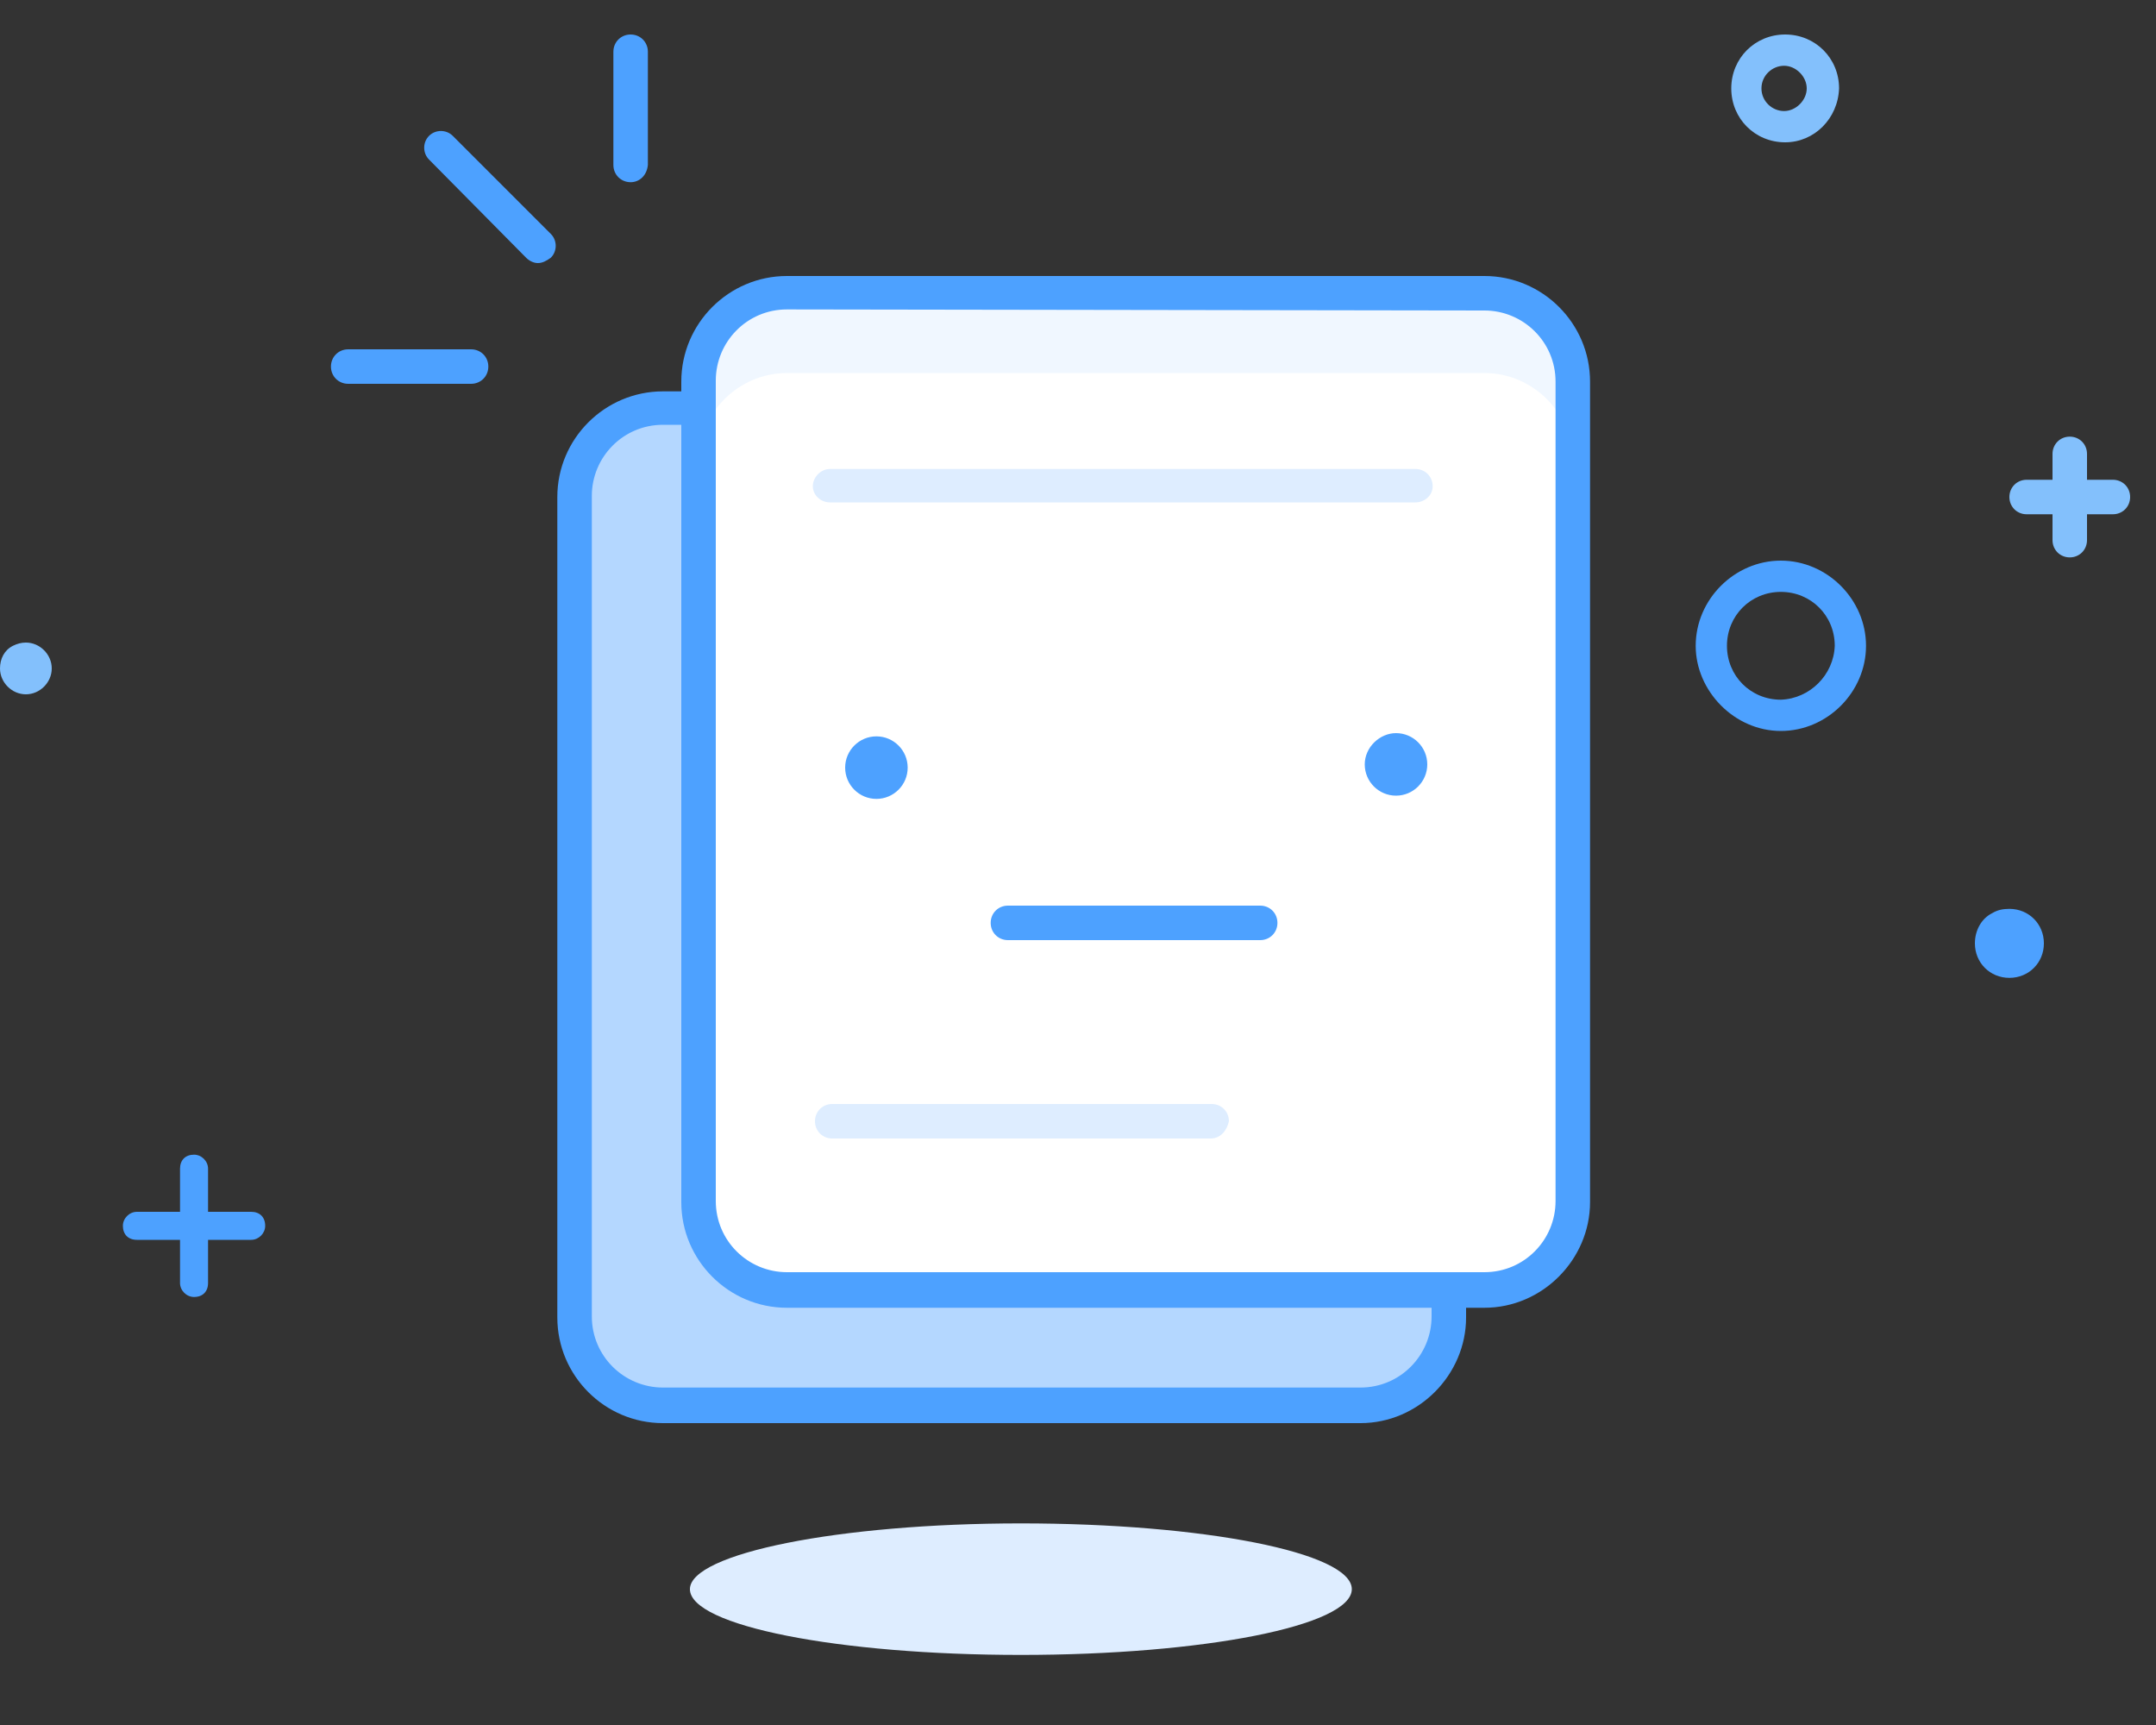 <?xml version="1.0" standalone="no"?><!DOCTYPE svg PUBLIC "-//W3C//DTD SVG 1.1//EN" "http://www.w3.org/Graphics/SVG/1.1/DTD/svg11.dtd"><svg t="1570807838567" class="icon" viewBox="0 0 1280 1024" version="1.1" xmlns="http://www.w3.org/2000/svg" p-id="11329" width="160" height="128" xmlns:xlink="http://www.w3.org/1999/xlink"><rect x="0" y="0" width="1280" height="1024" fill="#333333" stroke="none"/><defs><style type="text/css"></style></defs><path d="M1172.48 560c0 11.52 8.96 20.48 20.48 20.48s20.48-8.96 20.48-20.48-8.96-20.48-20.48-20.48c-3.84 0-7.04 0.64-10.24 2.56-6.4 3.2-10.24 10.24-10.24 17.92" fill="#4DA1FF" p-id="11330"></path><path d="M15.36 396.8H0c0 8.32 7.04 15.36 15.36 15.36s15.36-7.04 15.36-15.36-7.04-15.36-15.36-15.36c-2.56 0-5.12 0.64-7.68 1.92C2.56 385.92 0 391.04 0 396.8" fill="#83C0FC" p-id="11331"></path><path d="M1089.28 383.36c0-17.92-14.08-32-32-32s-32 14.08-32 32 14.08 32 32 32c17.28-0.64 31.36-14.72 32-32z m-82.56 0c0-27.52 23.04-50.56 50.56-50.56s50.56 23.04 50.56 50.56c0 27.52-23.04 50.56-50.56 50.56s-50.56-23.68-50.56-50.56z" fill="#4DA1FF" p-id="11332"></path><path d="M1091.84 52.48c0-17.92-14.08-32-32-32s-32 14.08-32 32 14.08 32 32 32c17.28 0 31.36-14.08 32-32z m-46.08 0c0-7.68 6.4-13.44 13.44-13.44s13.44 6.4 13.44 13.44-6.4 13.44-13.44 13.44-13.44-5.76-13.44-13.44z m172.8 232.32h-15.36c-5.76 0-10.24 4.48-10.24 10.24s4.48 10.24 10.24 10.24h15.36v15.36c0 5.76 4.48 10.24 10.24 10.24s10.24-4.48 10.24-10.24v-15.36h15.36c5.76 0 10.24-4.48 10.24-10.24s-4.48-10.24-10.24-10.24h-15.36v-15.36c0-5.76-4.48-10.24-10.24-10.24s-10.24 4.48-10.24 10.24v15.36z" fill="#83C0FC" p-id="11333"></path><path d="M106.88 719.36h-25.6c-4.48 0-8.32 3.84-8.32 8.32 0 5.12 3.2 8.32 8.32 8.32h25.6v25.6c0 4.48 3.84 8.32 8.32 8.32 5.12 0 8.32-3.2 8.32-8.32V736h25.6c4.48 0 8.32-3.84 8.32-8.32 0-5.12-3.2-8.32-8.32-8.32h-25.6v-25.6c0-4.48-3.84-8.32-8.32-8.32-5.12 0-8.32 3.2-8.32 8.32v25.6z" fill="#4DA1FF" p-id="11334"></path><path d="M409.6 943.36c0 21.76 88.32 39.04 196.48 39.04s196.48-17.28 196.48-39.04-88.32-39.04-196.48-39.04-196.48 17.92-196.48 39.04z" fill="#DEEDFF" p-id="11335"></path><path d="M279.68 227.84h-72.96c-5.76 0-10.24-4.48-10.24-10.24s4.48-10.24 10.24-10.24h72.96c5.76 0 10.24 4.48 10.24 10.24s-4.48 10.24-10.24 10.24z m94.72-119.68c-5.76 0-10.24-4.48-10.24-10.24v-67.2c0-5.76 4.48-10.24 10.24-10.24s10.24 4.48 10.24 10.24v67.2c-0.64 6.4-5.12 10.24-10.24 10.24z m-55.04 48c-2.56 0-5.12-1.28-7.04-3.2l-57.6-58.24c-3.84-3.84-3.84-10.24 0-14.08s10.24-3.84 14.08 0l58.24 58.24c3.84 3.84 3.84 10.24 0 14.08-2.56 1.92-5.12 3.2-7.68 3.2z" fill="#4DA1FF" p-id="11336"></path><path d="M860.8 782.08c0 28.8-23.68 52.48-52.48 52.48H394.24c-28.8 0-52.48-23.68-52.48-52.48V295.04c0-28.8 23.68-52.48 52.48-52.48h414.08c28.8 0 52.48 23.68 52.48 52.48v487.04z" fill="#B4D7FF" p-id="11337"></path><path d="M807.68 844.8H393.6c-34.56 0-62.72-28.16-62.72-62.72V295.04c0-34.56 28.16-62.72 62.72-62.72h414.08c34.56 0 62.72 28.16 62.72 62.72v487.04c0 33.92-28.16 62.72-62.72 62.72zM393.6 252.16c-23.68 0-42.24 19.2-42.24 42.24v487.04c0 23.68 19.2 42.24 42.24 42.24h414.08c23.68 0 42.24-19.2 42.24-42.24v-486.4c0-23.68-19.2-42.24-42.24-42.24 0-0.64-414.08-0.64-414.08-0.64z" fill="#4DA1FF" p-id="11338"></path><path d="M934.4 712.96c0 28.8-23.68 52.48-52.48 52.48H467.2c-28.8 0-52.48-23.68-52.48-52.48v-486.4c0-28.8 23.68-52.48 52.48-52.48h414.08c28.8 0 52.48 23.68 52.48 52.48v486.4z" fill="#FFFFFF" p-id="11339"></path><path d="M881.28 173.44H467.2c-28.8 0-52.48 23.68-52.48 52.48v48c0-28.8 23.68-52.48 52.48-52.48h414.08c28.8 0 52.48 23.68 52.48 52.48v-48c0.64-28.8-23.04-52.48-52.48-52.48z" fill="#F0F7FF" p-id="11340"></path><path d="M881.28 776.32H467.2c-34.56 0-62.72-28.16-62.72-62.72V226.56c0-34.56 28.16-62.72 62.72-62.72h414.08c34.56 0 62.72 28.16 62.72 62.72V713.6c0 33.92-28.16 62.72-62.72 62.72zM467.2 183.68c-23.68 0-42.24 19.2-42.24 42.24v487.04c0 23.68 19.2 42.24 42.24 42.24h414.08c23.68 0 42.24-19.2 42.24-42.24v-486.4c0-23.68-19.2-42.24-42.24-42.24l-414.08-0.64z" fill="#4DA1FF" p-id="11341"></path><path d="M840.32 298.24H492.8c-5.76 0-10.24-4.48-10.24-9.6s4.48-10.24 10.24-10.24h347.52c5.76 0 10.24 4.48 10.24 10.24s-5.12 9.6-10.24 9.6z m-121.6 377.6H494.08c-5.76 0-10.24-4.48-10.24-10.24s4.48-10.24 10.24-10.24h225.28c5.76 0 10.24 4.48 10.24 10.24-1.28 5.76-5.12 10.24-10.88 10.24z" fill="#DEEDFF" p-id="11342"></path><path d="M501.76 455.68c0 10.24 8.32 18.56 18.56 18.56 10.24 0 18.56-8.32 18.56-18.56 0-10.24-8.32-18.56-18.56-18.56-10.24 0-18.56 8.32-18.56 18.56z m308.48-1.92c0 10.24 8.32 18.56 18.56 18.56 10.24 0 18.56-8.32 18.56-18.56 0-10.24-8.32-18.56-18.56-18.56-9.6 0-18.56 8.32-18.56 18.56z m-62.08 104.32H598.4c-5.76 0-10.24-4.48-10.24-10.24s4.48-10.24 10.24-10.24h149.76c5.76 0 10.24 4.48 10.24 10.24s-4.48 10.24-10.24 10.24z" fill="#4DA1FF" p-id="11343"></path></svg>